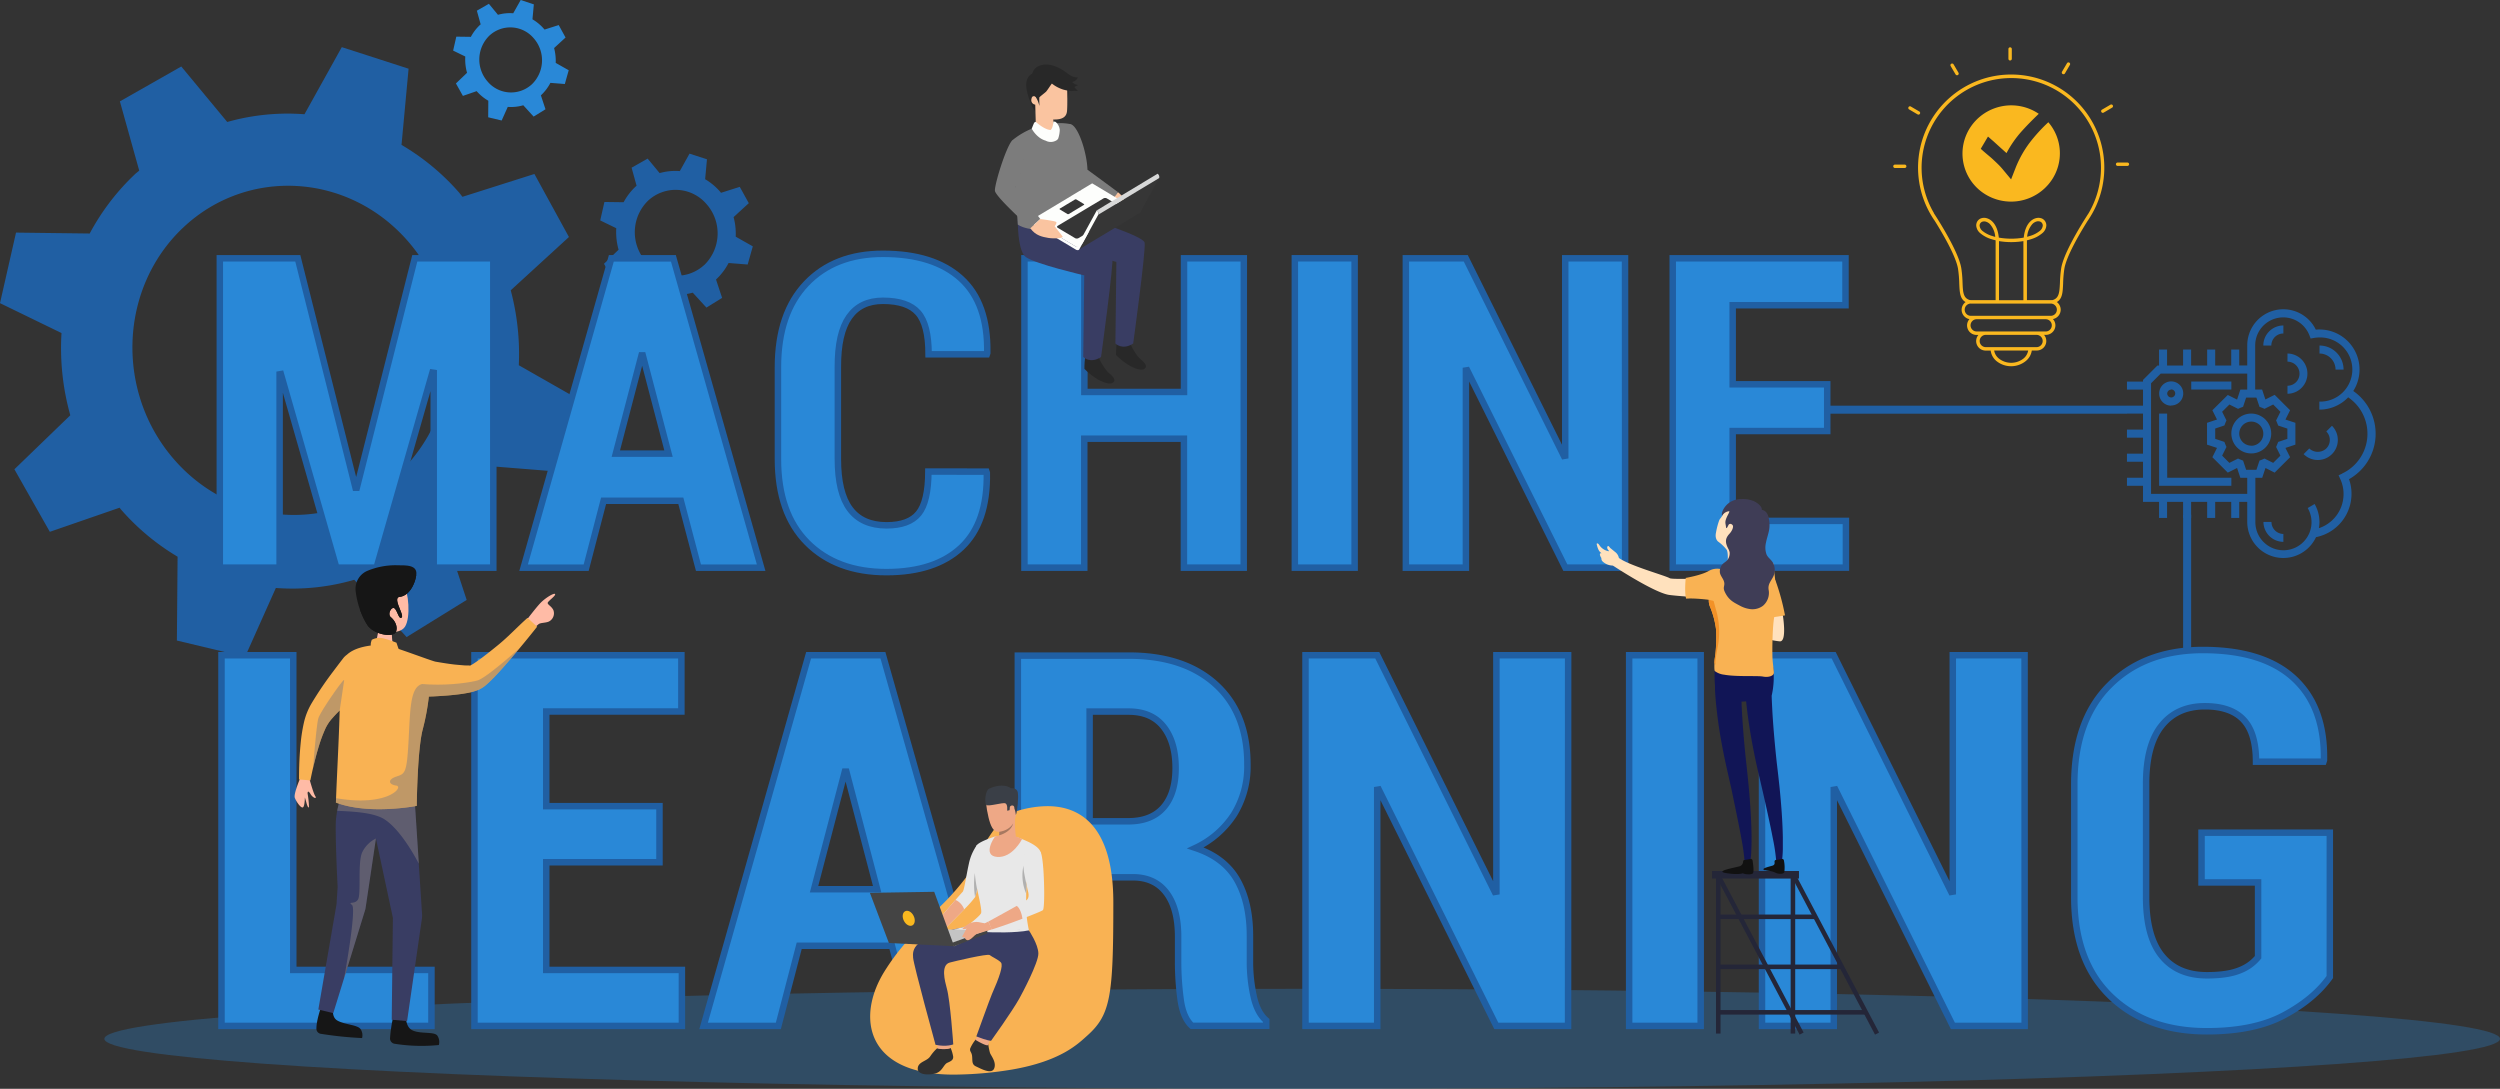 <svg xmlns="http://www.w3.org/2000/svg" viewBox="0 0 1003.45 437.03"><rect x="0" y="0" width="1003.45" height="437.03" fill="#333333" stroke="none"/><defs><style>.cls-1,.cls-2{isolation:isolate;}.cls-2,.cls-4,.cls-5{fill:#2988d7;}.cls-2{opacity:0.3;}.cls-3{fill:#205fa3;}.cls-5{stroke:#205fa3;stroke-miterlimit:10;stroke-width:2.6px;}.cls-6{fill:#242638;}.cls-7{fill:#111556;}.cls-8{fill:#111;}.cls-9{fill:#ffe1bd;}.cls-10{fill:#f9b253;}.cls-11{fill:#f29127;}.cls-12{fill:#3f3d56;}.cls-13{opacity:0.2;}.cls-14{fill:#161616;}.cls-15{fill:#393d63;}.cls-16{fill:#877f7d;opacity:0.5;mix-blend-mode:multiply;}.cls-17{fill:#ffbba6;}.cls-18{fill:#282828;}.cls-19{fill:#fac4a0;}.cls-20{fill:#7c7c7c;}.cls-21{fill:#fdfefc;}.cls-22{fill:#222c57;}.cls-23{fill:#363636;}.cls-24{fill:#d7d8d8;}.cls-25,.cls-26{fill:#fab81f;}.cls-25{fill-rule:evenodd;}.cls-27{fill:#303030;}.cls-28{fill:#eea886;}.cls-29{fill:#e8e8e8;}.cls-30{fill:#3a3f47;}.cls-31{fill:#a77860;}.cls-32{fill:#b0b0b0;}.cls-33{fill:#c4c4c4;}.cls-34{fill:#444;}</style></defs><g class="cls-1"><g id="Calque_2" data-name="Calque 2"><g id="Calque_70" data-name="Calque 70"><ellipse class="cls-2" cx="522.67" cy="416.96" rx="480.78" ry="20.07"/><path class="cls-3" d="M208.24,146.6A99.42,99.42,0,0,0,205,116.52l23.36-21.39-13.86-25.3L185.62,79c-.48-.57-.89-1.18-1.38-1.74a93.28,93.28,0,0,0-23.08-19.1L164,27.58l-26.81-8.66L122.21,45.86a89,89,0,0,0-31,3.1L72.76,26.69l-24.64,14,7.76,27.79c-.54.48-1.12.89-1.65,1.39A93,93,0,0,0,36,93.73L6.43,93.36,0,121.68l24.69,12a99.49,99.49,0,0,0,3.53,33L5.78,188.36,20,213.46l28-9.68c.22.26.4.54.63.8a93.75,93.75,0,0,0,22.65,18.87L71,257.1l27.36,6.55L110.72,236a88.8,88.8,0,0,0,31.48-3.29l21,23,24.11-14.91L178,212.5c.2-.18.41-.33.61-.51a92.92,92.92,0,0,0,18.72-24.83l29.31,2.35,7.89-27.93ZM160,190c-25.81,24.23-66.18,21.79-90-5.44s-22.18-69.08,3.63-93.31,66.19-21.79,90,5.44S185.81,165.74,160,190Z"/><path class="cls-3" d="M295.3,95a25.78,25.78,0,0,0-.85-7.86l6.1-5.59L296.93,75l-7.54,2.39c-.12-.15-.23-.31-.36-.46a24.44,24.44,0,0,0-6-5l.73-8-7-2.26-3.9,7a23.16,23.16,0,0,0-8.1.81l-4.81-5.82-6.44,3.65,2,7.25-.43.37a24.43,24.43,0,0,0-4.77,6.24l-7.71-.1-1.68,7.4,6.44,3.13a26,26,0,0,0,.93,8.63l-5.86,5.65,3.71,6.56,7.29-2.53.17.21a24.46,24.46,0,0,0,5.91,4.92l-.06,8.79,7.14,1.71,3.24-7.22a23.58,23.58,0,0,0,8.22-.86l5.49,6,6.3-3.9-2.45-7.38.16-.14a24.37,24.37,0,0,0,4.89-6.48l7.66.61,2.06-7.29Zm-12.6,11.32a16.26,16.26,0,0,1-23.5-1.42,17.71,17.71,0,0,1,.94-24.37A16.28,16.28,0,0,1,283.65,82,17.71,17.71,0,0,1,282.7,106.35Z"/><path class="cls-4" d="M223.05,25.24a19.67,19.67,0,0,0-.65-5.95L227,15.06l-2.74-5-5.7,1.81c-.1-.11-.18-.23-.28-.34a18.48,18.48,0,0,0-4.56-3.78l.55-6L209,0l-3,5.33a17.41,17.41,0,0,0-6.13.61l-3.64-4.41L191.4,4.29l1.53,5.5-.33.27a18.37,18.37,0,0,0-3.6,4.73l-5.85-.08-1.27,5.6,4.88,2.37a19.86,19.86,0,0,0,.7,6.54L183,33.49l2.8,5,5.53-1.91.12.16A18.54,18.54,0,0,0,196,40.43l-.05,6.65,5.41,1.29,2.45-5.47a17.47,17.47,0,0,0,6.22-.65l4.15,4.55,4.77-2.94-1.85-5.59.12-.11a18.35,18.35,0,0,0,3.7-4.9l5.79.46,1.56-5.52Zm-9.54,8.57a12.31,12.31,0,0,1-17.79-1.07,13.4,13.4,0,0,1,.72-18.45,12.31,12.31,0,0,1,17.79,1.08A13.4,13.4,0,0,1,213.51,33.81Z"/><path class="cls-5" d="M142.7,195.78h.51l23.28-92.11H198V227.85H174.09V149.64l-.52-.08-22.43,78.29H135l-22.26-77.7-.51.09v77.61h-24V103.67h31.3Z"/><path class="cls-5" d="M273.27,201h-31l-7,26.87H210.16l35.22-124.18h24.91l35.22,124.18H280.35Zm-26.09-18.93h21.15L258,142.65h-.51Z"/><path class="cls-5" d="M395.92,189.3l.17.51q.35,20-10.19,29.9t-30.06,9.93q-20.05,0-31.82-11.81t-11.77-33.56V147.42q0-21.66,11.39-33.6t30.75-11.94q20.37,0,31.3,9.89t10.57,29.94l-.17.51H372.72q0-11.94-4.22-16.71t-14.11-4.78q-9,0-13.57,6.52t-4.52,20v37q0,13.56,4.87,20.08t14.67,6.53q9,0,12.87-4.74t3.93-16.84Z"/><path class="cls-5" d="M499.2,227.85h-24V176.08h-40v51.77H411.19V103.67h24.05v53.65h40V103.67h24Z"/><path class="cls-5" d="M543.72,227.85h-24V103.67h24Z"/><path class="cls-5" d="M652.3,227.85h-24l-39.41-79.23-.51.08v79.15H564.28V103.67h24.05L627.73,183l.52-.09V103.67h24Z"/><path class="cls-5" d="M733.41,173H695.46v36.08h45.45v18.76H671.4V103.67h69.34v18.85H695.46v31.73h37.95Z"/><path class="cls-5" d="M117.71,389.31h55.46v22.47H88.9V263h28.81Z"/><path class="cls-5" d="M264.7,346.09H219.25v43.22H273.7v22.47H190.44V263h83.05v22.58H219.25v38H264.7Z"/><path class="cls-5" d="M358,379.6H320.79l-8.38,32.18h-30L324.56,263h29.83l42.19,148.74H366.45Zm-31.26-22.68h25.34l-12.37-47.19h-.61Z"/><path class="cls-5" d="M437.35,352.12v59.66H408.54V263.15h44.54q22.16,0,34.88,11.54t12.72,32.18a36.68,36.68,0,0,1-5.36,20,37.4,37.4,0,0,1-15.48,13.48q11.64,3.88,16.75,12.88t5.11,22.47v10.83a64.16,64.16,0,0,0,1.43,13.07q1.44,6.86,5.11,10v2.15H478.41q-3.57-3.27-4.54-10.67a113.06,113.06,0,0,1-1-14.77V375.92q0-11.34-4.7-17.57t-13.49-6.23Zm0-22.47h15.52q9.3,0,14.15-5.57t4.85-15.78q0-10.43-4.8-16.55t-14-6.13H437.35Z"/><path class="cls-5" d="M629.39,411.78h-28.8l-47.2-94.9-.61.1v94.8H524V263h28.81l47.19,95,.62-.1V263h28.8Z"/><path class="cls-5" d="M682.62,411.78H653.91V263h28.71Z"/><path class="cls-5" d="M812.66,411.78H783.85l-47.2-94.9-.61.1v94.8h-28.8V263H736l47.2,95,.61-.1V263h28.81Z"/><path class="cls-5" d="M935.14,392.17q-6.33,8.88-18.34,15.32t-31,6.44q-24.1,0-38.67-14.05T832.58,360V314.84q0-25.75,14.15-39.84t37.43-14.1q24.32,0,36.68,11.49t11.95,32.74l-.2.61H905.52q0-11.64-5.11-16.95T885,283.48q-11.13,0-17.36,7.76t-6.24,23.39V360q0,15.93,6.34,23.7t18.08,7.76q8.37,0,13.18-2a17.64,17.64,0,0,0,7.35-5.26v-30H883.65V334.24h51.49Z"/><rect class="cls-6" x="687.19" y="349.59" width="34.88" height="3.04" transform="translate(1409.26 702.23) rotate(180)"/><rect class="cls-6" x="688.76" y="352.03" width="1.83" height="62.82"/><rect class="cls-6" x="705.72" y="348.24" width="1.83" height="70.69" transform="translate(-97.35 374.28) rotate(-27.83)"/><rect class="cls-6" x="735.99" y="348.24" width="1.83" height="70.69" transform="translate(-93.84 388.41) rotate(-27.83)"/><rect class="cls-6" x="718.73" y="352.03" width="1.83" height="62.82"/><rect class="cls-6" x="689.98" y="367.08" width="38.63" height="1.83"/><rect class="cls-6" x="689.98" y="387.16" width="49.43" height="1.83"/><rect class="cls-6" x="689.98" y="405.41" width="58.86" height="1.83"/><path class="cls-7" d="M688.45,266.5h.23c0-.15,0-.3.05-.45v0a5.46,5.46,0,0,1,10.86,1l.86,0c0-.08,0-.16,0-.24v-.12a5.47,5.47,0,0,1,10.9.89h.32a33.13,33.13,0,0,1-.56,11.67c.07,2.43.21,4.89.34,7.34.41,6.46,1,13,1.7,19.47l.57,4.9.55,5c.33,3.32.63,6.64.86,10s.4,6.67.46,10c0,1.68,0,3.36,0,5.05a34.79,34.79,0,0,1-.46,5.13,1.09,1.09,0,0,1-1,.91,1.1,1.1,0,0,1-1.16-1V346a75.49,75.49,0,0,0-1.41-9.59c-.62-3.22-1.3-6.43-2-9.64s-1.42-6.42-2.16-9.63l-1.11-4.8-.57-2.39-.56-2.48c-1.44-6.54-2.66-13.12-3.58-19.81-.26-2-.51-4.08-.71-6.13-.61,0-1.22.07-1.84.09,0,1.57.11,3.16.2,4.74.38,6.47.93,13,1.65,19.52s1.4,13.31,1.8,20c.19,3.35.34,6.7.36,10.07,0,1.69,0,3.38-.09,5.08a39.44,39.44,0,0,1-.47,5.14,1.12,1.12,0,0,1-2.22-.1V346a82,82,0,0,0-1.35-9.67c-.58-3.24-1.24-6.48-1.9-9.71s-1.34-6.47-2-9.71L693.9,312l-1.09-4.84c-1.43-6.6-2.68-13.22-3.5-20-.41-3.38-.77-6.78-.94-10.27,0-.55,0-1.1,0-1.65A45.76,45.76,0,0,1,688.45,266.5Z"/><path class="cls-8" d="M700.21,345.17a20.43,20.43,0,0,0,2.34-.41.75.75,0,0,1,.9.64c.23,1.46.63,4.41.14,5.11s-3.46.44-4,0c0,0-1.86.75-6.86-.08-4.64-.78,3.63-2.17,5.42-2.7a2,2,0,0,0,1.5-1.93A.63.63,0,0,1,700.21,345.17Z"/><path class="cls-8" d="M712.79,345.17a20.62,20.62,0,0,0,2.35-.41.74.74,0,0,1,.89.64,14.33,14.33,0,0,1,.16,4.68c-.22.64-1.68.91-3.25.35a8.79,8.79,0,0,0-3.25-.92c-4.14-.49-.54-1.42,1.57-2,1.32-.34,1-1.2,1-1.75A.63.63,0,0,1,712.79,345.17Z"/><path class="cls-9" d="M715.61,247.08s1.72,10.49-1.19,10.35a28,28,0,0,1-5.58-1.1v-9.25l.53-2.52,3.28-.51Z"/><path class="cls-9" d="M647.5,227a6,6,0,0,1-4.42-1.82,1.83,1.83,0,0,1-.32-1.22c-.42-.49-1.15-2.22.13-1.87-1.31-.84-1.63-2.15-2-3.61-.11-.48.47-.64,1.07.33a5.56,5.56,0,0,0,3.81,2.45c.11-.27-.26-.35-.53-.92s-.1-1.07.19-1.17.72.63.88.77l1.93,1.58a3.92,3.92,0,0,1,1.39,1.85c.05.14.37,1.59-.26,1.39"/><path class="cls-9" d="M689.51,240.05c-6.52,0-18.18-1-19.78-1.3C663.42,237.6,647.37,227,647.37,227a3,3,0,0,1,2.18-3.23c4.07,3.2,18.7,7.17,20.64,8.31,1.26.74,21.77-.25,21.77-.25"/><path class="cls-10" d="M712.57,232.8A88.24,88.24,0,0,1,716.46,247l-7.09,1.12V238"/><path class="cls-10" d="M688.82,252.82a63.88,63.88,0,0,1-.34,10.27,21.13,21.13,0,0,0-.34,2.71c0,.41-.15,3.28.18,3.57a7.63,7.63,0,0,0,3.75,1.44c5.14.92,13.26.31,15.55.75S712,271.27,712,270c0-.91-.47-3.92-.55-5.7-.17-3.89,0-12.73.69-16.68,1.51-8.28.67-12.28-.39-21.54l-14.42-5.32c-1.2.2-.68,3.84-1.88,4-.89.14-5.85,4.8-7.26,10.31a21.85,21.85,0,0,0-1.81,3.59,6.24,6.24,0,0,0,0,4.89A34.69,34.69,0,0,1,688.82,252.82Z"/><path class="cls-11" d="M688.79,252.82a63.88,63.88,0,0,1-.34,10.27,21.09,21.09,0,0,0-.33,2.71,1.55,1.55,0,0,0,.53,1.06v0c-.46-1,.64-6.12,1.12-9a32.47,32.47,0,0,0-.67-11.92c-1-3.51-1.4-5.18-1.4-5.18s-.79-1.19-1.34-2.09a6.28,6.28,0,0,0,0,4.89A34.3,34.3,0,0,1,688.79,252.82Z"/><path class="cls-10" d="M690.44,228.37a6.76,6.76,0,0,0-4.57.79c-3,1.76-9.24,2.8-9.24,2.8s-.62,5.6.15,8.34c0,0,2.07-.32,8.22.34,6.36.69,15,6.44,15,6.44"/><path class="cls-9" d="M691.1,207.29c1.26-2.41,3.26-5.83,8-5.35S708,205.42,708,209s-2.48,7.9-3.42,10.38a16.39,16.39,0,0,0-.54,6.16l-10.59-.38s.28-3.24-.37-4.46a16.71,16.71,0,0,0-3.43-3.3c-.72-.58-1.3-1.79-.87-3.69a28,28,0,0,1,1.29-4.89C690.32,208.22,690.82,207.82,691.1,207.29Z"/><path class="cls-12" d="M691.29,226.58c.64-.76,1.63-1.14,2.2-2a4.43,4.43,0,0,0,.75-2.87,5.1,5.1,0,0,0-.63-1.62c-1.15-2.32-1.23-3.83.42-5.7a6.46,6.46,0,0,0,1.34-2c.25-.7.45-1.46-.23-1.88a.9.9,0,0,0-1.22,0c-.26.24-1,2.45-1.15.93s-.68-1.82.6-4.44c.15-.31.86-1.53.75-1.8a3.56,3.56,0,0,0-2.88,1.79c-.73-.82,1.42-6.84,8-6.68a11.2,11.2,0,0,1,4.88.91c1.49.75,3.14,2.08,3.05,3.42,2.34.45,2.66,2.83,2.85,3.72a12,12,0,0,1,.14,3.87c-.25,1.9-1,3.71-1.33,5.59a8.22,8.22,0,0,0,.21,4.69c.58,1.4,2,2.16,2.67,3.52a6.16,6.16,0,0,1-.07,5.62c-.92,1.73-2.06,2.86-1.76,5a6.79,6.79,0,0,1-2.24,6.48,7,7,0,0,1-5,1.37,11.79,11.79,0,0,1-4.14-1.31c-2.47-1.34-4.67-2.21-6.27-5.77-.9-2,.42-2.3-.38-4.37-.45-1.15-1.42-2.11-1.54-3.4a4.34,4.34,0,0,1,.94-3Z"/><g class="cls-13"><path d="M162,250.92c-.26-.57-.5-1.19-.73-1.81C161.54,249.73,161.78,250.34,162,250.92Z"/></g><path class="cls-14" d="M175.58,415.74c-1.2-1.87-7.15-.54-10.31-2.33-2.47-1.41-2.33-5.25-2.33-5.25L158,407.4a55.26,55.26,0,0,0-1.45,9.42,2.14,2.14,0,0,0,1.8,2.12,69,69,0,0,0,17.79.51A4.53,4.53,0,0,0,175.58,415.74Z"/><path class="cls-14" d="M144.74,413.1c-1.16-1.81-6.28-1.74-9.33-3.47-2.41-1.37-1.7-5-1.7-5L129,403.9s-2,5.35-2,9a2.07,2.07,0,0,0,1.75,2.05,150.47,150.47,0,0,0,16.58,1.71A4.4,4.4,0,0,0,144.74,413.1Z"/><path class="cls-15" d="M169.43,367.3l-3.25-50.18-28.07-.43a39.46,39.46,0,0,0-3.28,12.48c-.37,6.3.69,26.88.69,26.89l-.45,6.88.12-.66-7.42,42.93,6,1.44L146.63,365l.12-.66,4.14-27.78,6.81,31.85-.47,40.89,6.17.55,6-41.51,0-.23Z"/><path class="cls-16" d="M166.18,317.12l-27.89-.43h-.18a42,42,0,0,0-2.78,8.73c5,.3,14.39.48,19,3.44,5.48,3.55,10.82,12.14,13.78,17.82Z"/><path class="cls-16" d="M145.44,342c-2,4-.36,17-1.78,19.11s-4.25.51-2.36,2.15-3.17,29.37-3.17,29.37h0l8.5-27.63.12-.66,4.14-27.78A11.9,11.9,0,0,0,145.44,342Z"/><path class="cls-17" d="M161.8,234c-2.3-3.59-9-4.25-13.88-.68s-1,13-1,13c3.83,8.36,13.3,8.86,15.63,5.24S164.1,237.57,161.8,234Z"/><path class="cls-17" d="M157.42,251.39s-.81,6.9,1.63,10.89a29.93,29.93,0,0,1-7-.13c-3-.54,1-12.93,1-12.93S156.21,249.23,157.42,251.39Z"/><path class="cls-14" d="M159.38,226.88a29.24,29.24,0,0,0-12.06,2.3,7.81,7.81,0,0,0-4.56,8.11,33.25,33.25,0,0,0,4.73,13.65c2.73,3.92,10.45,5,11.4,2.76s-.48-4.69-2-5.95.29-4.5,1.47-3.55,1.78,4.7,2.87,3.63-3.86-7.91-.79-8.26c2.24-.25,4-2,5.13-4.14a13.48,13.48,0,0,0,1.53-4.85C167.54,226.39,162.1,227,159.38,226.88Z"/><path class="cls-10" d="M149.23,256.81a6.47,6.47,0,0,1,4.47-.63,42.38,42.38,0,0,1,5.43,1.79l1.25,3.68a34.65,34.65,0,0,0-7.29-1C150.5,260.76,147.73,260.8,149.23,256.81Z"/><path class="cls-17" d="M124,311.9s1.68,6.29,2.53,7.62-.93.85-1.93-.85-1.2-.64-1.12-.05a36.5,36.5,0,0,1,.54,5.16c-.13.85-.63-.09-1-1.47s-.66-2.23-.66-2.23,0,3.69-.81,4-2.57-2.22-3.21-3.82,2.45-8.59,2.45-8.59Z"/><path class="cls-17" d="M211.05,249.28s4.16-5.51,6-7.38,5.26-4,5.73-3.47-2.37,2.52-2.87,3.34,1.41,1.4,2.21,3.14a3.68,3.68,0,0,1-1.81,4.56c-1.44.63-3.4.41-4.19,1.11s-2.3,1.84-2.3,1.84Z"/><path class="cls-10" d="M211.74,248c-4,3.53-7.59,7.45-11.72,10.82-2.06,1.69-4.14,3.35-6.22,4.92-1,.78-2.09,1.54-3.1,2.22a16.15,16.15,0,0,1-1.44.9,4.08,4.08,0,0,1-.59.3.58.58,0,0,0-.19,0c-.23-.13-1.28,0-2.44-.11s-2.37-.19-3.59-.32c-2.48-.28-5.06-.71-7.63-1.15-1.63-.29-17-6.17-20.07-6.7a9.71,9.71,0,0,0-2.22-.13c-6.44.36-10.76,1.68-13.32,4.07a7.06,7.06,0,0,0-1.43,1.36c-1.36,1.76-2.7,3.53-4.05,5.33a141.07,141.07,0,0,0-8.6,12.68,26.82,26.82,0,0,0-3.19,8.05,66,66,0,0,0-1.22,7.68c-.5,5-.7,9.94-.7,14.93l4.55.39c.93-4.66,2.07-9.37,3.44-13.85a56.07,56.07,0,0,1,2.36-6.41,16.87,16.87,0,0,1,3.21-4.92c.87-1,1.8-1.94,2.76-2.92-.31,12.25-1.2,27.41-1.51,37,13.43,5.07,32.45,1.32,32.45,1.32s.21-22.44,2.4-30.73a92.31,92.31,0,0,0,2.45-13.14l1.89-.07c2.8-.15,5.59-.32,8.48-.64,1.46-.17,2.88-.32,4.46-.62a22.39,22.39,0,0,0,5.46-1.54,18,18,0,0,0,1.57-.93,11.87,11.87,0,0,0,1.07-.84,23.13,23.13,0,0,0,1.73-1.58c1.07-1,2-2,3-3.07,1.89-2.05,3.68-4.11,5.46-6.18,3.53-4.15,7-8.34,10.34-12.58Z"/><path class="cls-14" d="M154.79,237.3c-3.14.79-1.32,7.53-5.33,7.56-2.26,0-3.81.06-5.05-.42a27.23,27.23,0,0,0,3.08,6.5c2.73,3.92,10.45,5,11.4,2.76s-.48-4.69-2-5.95.29-4.5,1.47-3.55,1.78,4.7,2.87,3.63-3.86-7.91-.79-8.26c2.24-.25,4-2,5.13-4.14a13.48,13.48,0,0,0,1.53-4.85S165,237.06,154.79,237.3Z"/><path class="cls-16" d="M191.63,273.12c-3.65,1-13.1,2.23-22.16,1.42-5,1.22-4.79,10.75-5.51,23.33s-1.39,12.67-4.91,13.84-3.17,3.19,0,3.6-3.29,8.68-24.16,5.06q0,.92-.06,1.77c13.43,5.07,32.45,1.32,32.45,1.32s.21-22.44,2.4-30.73a92.31,92.31,0,0,0,2.45-13.14l1.89-.07c2.8-.15,5.59-.32,8.48-.64,1.46-.17,2.88-.32,4.46-.62a22.39,22.39,0,0,0,5.46-1.54,18,18,0,0,0,1.57-.93,11.87,11.87,0,0,0,1.07-.84,23.13,23.13,0,0,0,1.73-1.58c1.07-1,2-2,3-3.07,1.89-2.05,3.68-4.11,5.46-6.18,1.12-1.32,2.21-2.65,3.31-4C207.66,260.94,195.16,272.15,191.63,273.12Z"/><path class="cls-16" d="M127.77,288.37c-.83,2.88-2.09,19.75-2.09,19.75l.06-.1c.68-2.91,1.41-5.81,2.27-8.61a56.07,56.07,0,0,1,2.36-6.41,16.87,16.87,0,0,1,3.21-4.92c.87-1,1.8-1.94,2.76-2.92,0,0,1.63-10.86,1.79-12.14S128.6,285.49,127.77,288.37Z"/><path class="cls-18" d="M436.86,142.81s-1.09.14-1.3.58a32.4,32.4,0,0,0-.29,4.66,28.07,28.07,0,0,0,5.55,4.34c2.68,1.42,5,2,6,1.11s.39-2-1.81-3.87-4.34-6.82-4.34-6.82Z"/><path class="cls-18" d="M449.53,137.25s-1.08.14-1.29.57a32.63,32.63,0,0,0-.29,4.67,28,28,0,0,0,5.54,4.33c2.68,1.43,5,2.05,6,1.11s.39-2-1.81-3.87-4.34-6.82-4.34-6.81Z"/><path class="cls-15" d="M408.53,87.64c-.09,5.28.57,13.66,3.2,15.53,4,2.85,23.46,7.36,23.46,7.36l-.39,32.76s2.79,2.86,7.14,0c0,0,5.21-37.87,4.58-40.53s-22.09-9.44-22.09-9.44Z"/><path class="cls-15" d="M421.43,84.76c-.08,5.27.47,11.34,3.2,13,3,1.84,23.46,7.36,23.46,7.36l-.39,32.76s2.79,2.86,7.14,0c0,0,5.21-37.87,4.58-40.53S437.33,88,437.33,88Z"/><path class="cls-19" d="M448.73,77.15s3.26,2.39,2.7,4.23-4.91-2.45-4.91-2.45Z"/><path class="cls-20" d="M429.48,49.77c3.31.42,6.85,11.82,7,18.34l12.24,9a8.3,8.3,0,0,1-4.7,4L433,75.93Z"/><path class="cls-20" d="M414.12,51.65a30.66,30.66,0,0,0-7.9,4.75l2.31,33.73s4.83,3.66,14.71,1c8.05-2.18,10.17-5.69,10.17-5.69s.73-16.53,0-24.57-3.91-11.08-3.91-11.08a22.35,22.35,0,0,0-5.63-.32Z"/><path class="cls-18" d="M425.05,28.72a18.87,18.87,0,0,0-10.29.65c-5.08,2-2.11,9.46-.62,13s2.53,2.24,2.53,2.24L427.74,40s1.47-.48,1.26-5.26A6.39,6.39,0,0,0,425.05,28.72Z"/><path class="cls-19" d="M415.75,49.78,415.53,42A1.79,1.79,0,0,1,414,39.75c.32-2.14,2.25-.73,2.59-.1,0,0,.43-7.35,4.19-8.06s7.41.13,7.5,2,.22,8.52,0,11-2.08,3.47-5.51,3.37l.23,4s-1.72,1.31-6.53.09Z"/><path class="cls-21" d="M424.79,55.45a11.74,11.74,0,0,0,.58-3.37,4.82,4.82,0,0,0-1.67-3.15,2.39,2.39,0,0,0-.91-.13c-.19,2.93-1.12,3.38-1.12,3.38-2.6-.15-5.92-3.27-5.92-3.27s-.6.15-.72.48c0,0-.37.84-.91,2.26a11.27,11.27,0,0,0,2.69,3.25,7.9,7.9,0,0,0,2.9,1.56,4.28,4.28,0,0,0,3,.41C424.63,56.4,424.79,55.45,424.79,55.45Z"/><g class="cls-1"><path class="cls-22" d="M456.63,85.6,432.2,100.3a.29.29,0,0,0,.12-.27l24.43-14.7A.28.28,0,0,1,456.63,85.6Z"/><polygon class="cls-22" points="432.32 99.49 456.75 84.79 456.75 85.33 432.32 100.03 432.32 99.49"/><polygon class="cls-21" points="413.93 88.29 438.37 73.59 456.6 84.49 432.17 99.19 413.93 88.29"/><path class="cls-23" d="M451.22,83.78a.43.43,0,0,1,0,.81l-18.35,11a1.48,1.48,0,0,1-1.36,0l-6.95-4.15a.44.44,0,0,1,0-.81l18.35-11a1.41,1.41,0,0,1,1.34,0Z"/><path class="cls-23" d="M433.24,100l7.58-13.86,24.43-14.7-7.58,13.86a.16.16,0,0,1-.07.09l-24.44,14.7A.18.18,0,0,0,433.24,100Z"/><path class="cls-21" d="M440.24,84.42l.21.22a1.59,1.59,0,0,1,.37,1.54L433.24,100c-.29.64-1.11.37-1.33.24L414.76,90a2,2,0,0,1-.83-1.49v-.25l18.24,10.9Z"/><path class="cls-24" d="M440.24,84.42l24.43-14.7.21.22a1.55,1.55,0,0,1,.37,1.54l-24.43,14.7a1.59,1.59,0,0,0-.37-1.54Z"/></g><path class="cls-23" d="M435.06,81.89a.19.19,0,0,1,0,.35L429,85.89a.64.64,0,0,1-.6,0l-3-1.82c-.16-.09-.15-.25,0-.35l6.07-3.65a.6.6,0,0,1,.58,0Z"/><path class="cls-20" d="M406.22,56.4c-2.59,3.05-7.08,17.77-6.88,20.16s14.21,15,14.21,15l4-3.68-9.92-12.84s3.83-9.22,3.06-13.47A6.55,6.55,0,0,0,406.22,56.4Z"/><path class="cls-19" d="M417.56,87.92s5.86.71,6.36,1.17-.62,1.69-.62,1.69,2.36,3.11,3.11,4-3.38,1.1-5.66.71-5.13-.91-7.2-3.87Z"/><path class="cls-18" d="M414.15,30c.13-.39.28-.76.42-1.1.9-2.17,3.16-3,5.33-3,3.1,0,6.15,1.73,8.6,3.58a6.53,6.53,0,0,0,4.13,1.63,3.14,3.14,0,0,1-2.29,1.8,4,4,0,0,0,2.39,1.23l-1.55.77,1.48,1.64a12.81,12.81,0,0,0-2.64,0,17.82,17.82,0,0,1-3-.52,14,14,0,0,1-4.82-2.49c-.76,1-1.46,2.18-2.26,3.18-.3.38-2.77,2.19-2.77,2.41-.09,1.11.07,2.27,0,3.38a10.41,10.41,0,0,0-1.38-3.45,9.38,9.38,0,0,1-1.3-3.47,32.06,32.06,0,0,1-.68-3.75A6.58,6.58,0,0,1,414.15,30Z"/><path class="cls-25" d="M807.5,23.6a.68.68,0,0,1-1.36,0V19.67a.68.68,0,0,1,1.36,0V23.6Zm42.47,43a.68.68,0,1,1,0-1.36h3.93a.68.68,0,0,1,0,1.36Zm-5.6-21.4a.66.66,0,0,1-.92-.25.68.68,0,0,1,.24-.93l3.41-2a.66.66,0,0,1,.92.25.68.68,0,0,1-.24.93l-3.41,2ZM828.83,29.46a.68.68,0,0,1-.93.24.67.67,0,0,1-.25-.92l2-3.41a.68.68,0,0,1,.93-.24.67.67,0,0,1,.24.92l-2,3.41ZM764.51,66.07a.68.68,0,1,1,0,1.36h-3.92a.68.68,0,1,1,0-1.36Zm5.86-21.33a.68.68,0,0,1-.68,1.18l-3.4-2a.67.67,0,0,1,.67-1.17l3.41,2ZM786.1,29.2a.67.67,0,0,1-1.17.67l-2-3.4a.68.68,0,0,1,1.18-.67Z"/><path class="cls-25" d="M801.68,121.85H791.21a2.46,2.46,0,1,0,0,4.91h32.07a2.46,2.46,0,0,0,0-4.91h-21.6Zm-25.5-36.33c.1.16.66,1,1.49,2.32h0l0,0c2.83,4.52,8.66,14.31,9.55,19.78a47,47,0,0,1,.51,5.94c.15,3.67.26,6.17,3,6.9h0a3.59,3.59,0,0,1,.47,0H801v-23c0-.34,0-.66,0-1-.55-.13-1.07-.27-1.57-.43a12.54,12.54,0,0,1-4.47-2.33,4.4,4.4,0,0,1-1.75-3.23,3,3,0,0,1,.15-.94,2.94,2.94,0,0,1,1.94-1.94,3.73,3.73,0,0,1,2.15,0,5.11,5.11,0,0,1,2.17,1.27c1.27,1.21,2.34,3.31,2.67,6.51a29.11,29.11,0,0,0,10,0c.32-3.2,1.39-5.3,2.67-6.51a5,5,0,0,1,2.16-1.27,3.73,3.73,0,0,1,2.15,0,2.94,2.94,0,0,1,1.94,1.94,3,3,0,0,1,.15.94,4.36,4.36,0,0,1-1.75,3.23,12.54,12.54,0,0,1-4.47,2.33c-.5.16-1,.3-1.57.43,0,.31,0,.63,0,1v23h9.79a3.55,3.55,0,0,1,.46,0h0c2.7-.73,2.81-3.23,3-6.9a47,47,0,0,1,.51-5.94c.89-5.47,6.72-15.26,9.55-19.78l0,0h0c.82-1.31,1.38-2.16,1.48-2.32a36,36,0,1,0-67.07-18.24,35.87,35.87,0,0,0,4.95,18.24Zm12.75,35.72c-2.27-1.32-2.38-4-2.53-7.58a47.91,47.91,0,0,0-.49-5.78c-.85-5.23-6.56-14.8-9.35-19.25h0a37.38,37.38,0,1,1,61.38,0h0c-2.79,4.44-8.49,14-9.35,19.25a47.91,47.91,0,0,0-.49,5.78c-.15,3.62-.26,6.26-2.53,7.58a3.67,3.67,0,0,1,.43.37,3.8,3.8,0,0,1,0,5.39,3.86,3.86,0,0,1-2,1.07,3.76,3.76,0,0,1,1,2.52,3.84,3.84,0,0,1-3.82,3.82h-.74a3.79,3.79,0,0,1,.9,2.46,3.82,3.82,0,0,1-3.82,3.82h-2A6.61,6.61,0,0,1,813,145a9.35,9.35,0,0,1-11.56,0,6.55,6.55,0,0,1-2.42-4.28h-2a3.82,3.82,0,0,1-2.93-6.28h-.73a3.82,3.82,0,0,1-2.87-6.34,3.83,3.83,0,0,1-2-1.07,3.78,3.78,0,0,1,0-5.39,2.93,2.93,0,0,1,.42-.37Zm11.48,19.45a5.3,5.3,0,0,0,1.92,3.24,8,8,0,0,0,9.83,0,5.29,5.29,0,0,0,1.91-3.24Zm-3.35-6.28a2.46,2.46,0,0,0,0,4.92h20.37a2.46,2.46,0,0,0,0-4.92Zm-3.66-1.36h27.69a2.46,2.46,0,0,0,0-4.92H793.4a2.44,2.44,0,0,0-1.74.72,2.45,2.45,0,0,0,0,3.47,2.45,2.45,0,0,0,1.74.73Zm18.73-12.57h-9.77v-23c0-.24,0-.47,0-.7a30.15,30.15,0,0,0,9.79,0c0,.23,0,.46,0,.7v23Zm3.71-30.64a3.77,3.77,0,0,1,1.57-.93,2.44,2.44,0,0,1,1.37,0A1.63,1.63,0,0,1,819.85,90a1.59,1.59,0,0,1,.08.53,3.1,3.1,0,0,1-1.27,2.21,11.32,11.32,0,0,1-4,2c-.33.11-.68.21-1,.3a8.63,8.63,0,0,1,2.21-5.24Zm-15,5.24c-.36-.09-.7-.19-1-.3a11.32,11.32,0,0,1-4-2,3.1,3.1,0,0,1-1.27-2.21,1.89,1.89,0,0,1,.08-.53,1.66,1.66,0,0,1,1.07-1.07,2.44,2.44,0,0,1,1.37,0,3.77,3.77,0,0,1,1.57.93A8.58,8.58,0,0,1,800.85,95.08Z"/><g id="Calque_2-2" data-name="Calque 2"><g id="Calque_1-2" data-name="Calque 1-2"><g id="Calque_2-2-2" data-name="Calque 2-2"><g id="Calque_1-2-2" data-name="Calque 1-2-2"><g id="g4334"><path id="path4362" class="cls-26" d="M822.16,49.06a66.68,66.68,0,0,0-7.48,8.2A43.19,43.19,0,0,0,809,67.42L807.21,72,804,68.13a26.84,26.84,0,0,0-2.17-2.35c-.79-.77-1.47-1.4-2-1.9s-1.37-1.19-2.4-2.06-1.83-1.57-2.39-2.1l2.9-4.91c.39.33,1.13,1,2.22,1.93L803,59.32q1.31,1.16,2.37,2.13a43.84,43.84,0,0,1,6.16-8.83q2.94-3.27,6.79-6.94a19.68,19.68,0,0,0-27.17,5,19.16,19.16,0,0,0,5,26.85,19.7,19.7,0,0,0,27.18-5A19.14,19.14,0,0,0,822.16,49.06Z"/></g></g></g></g></g><rect class="cls-3" x="733.75" y="162.83" width="119.98" height="3.22"/><rect class="cls-3" x="876.26" y="206.63" width="3.22" height="54.27"/><path class="cls-3" d="M944.56,156.94A16.07,16.07,0,0,0,931,132.25c-.48,0-1,0-1.48.07A14.48,14.48,0,0,0,902,138.69v8h-3.22V140.3h-3.21v6.43h-6.44V140.3h-3.22v6.43h-6.44V140.3h-3.22v6.43h-6.43V140.3h-3.22v6.43h-.67l-5.77,5.77v.67h-6.44v3.22h6.44v6.44h-6.44V166h6.44v6.44h-6.44v3.22h6.44v6.44h-6.44v3.22h6.44v6.43h-6.44V195h6.44v6.44h6.44v6.44h3.22v-6.44h6.43v6.44h3.22v-6.44h6.44v6.44h3.22v-6.44h6.44v6.44h3.21v-6.44H902v8.05a14.48,14.48,0,0,0,27.61,6.1l.07,0a17.76,17.76,0,0,0,14.17-17.35,17.46,17.46,0,0,0-1-5.91,20.9,20.9,0,0,0,1.73-35.38Zm-30.67,12.54c.09.2.17.4.25.61l.27.71,3.7,1.23v4.12l-3.7,1.23-.27.71c-.08.21-.16.41-.25.61l-.31.7,1.74,3.48-2.91,2.91-3.48-1.74-.7.31-.61.25-.71.27-1.23,3.69h-4.12l-1.23-3.69-.71-.27-.61-.25-.7-.31-3.48,1.74-2.91-2.91,1.74-3.48-.31-.7c-.09-.2-.17-.4-.25-.61l-.27-.71-3.69-1.23V172l3.69-1.23.27-.71c.08-.21.16-.41.25-.61l.31-.7-1.74-3.48,2.92-2.91,3.48,1.74.69-.31.61-.25.71-.27,1.23-3.69h4.12l1.24,3.7.71.27a6.44,6.44,0,0,1,.61.24l.69.31,3.48-1.74,2.91,2.92-1.74,3.48Zm-50.5,28.75V153.84l3.88-3.89H902v6.44h-2.77l-1.31,4-3.73-1.86L888,164.67l1.86,3.72-4,1.32v8.76l4,1.31L888,183.51l6.19,6.19,3.73-1.86,1.31,3.95H902v6.44Zm76.71-8.13-1.44.68.66,1.45A14.43,14.43,0,0,1,930.76,212a15.29,15.29,0,0,0,.22-2.45,14.5,14.5,0,0,0-1.94-7.25l-2.78,1.61a11.27,11.27,0,1,1-21,5.64V191.79H908l1.32-3.95L913,189.7l6.2-6.19-1.87-3.72,4-1.32v-8.76l-4-1.31,1.87-3.73-6.2-6.19-3.72,1.86-1.32-4h-2.77v-17.7a11.26,11.26,0,0,1,21.78-4l.47,1.24,1.3-.23a12.48,12.48,0,0,1,2.2-.2,12.88,12.88,0,1,1,0,25.75v3.22a16,16,0,0,0,11.57-4.94,17.65,17.65,0,0,1-2.45,30.6Zm-23.6-59.46v3.22a4.83,4.83,0,0,0-4.83,4.83h-3.22A8.06,8.06,0,0,1,916.5,130.64ZM931,141.9v-3.21a9.66,9.66,0,0,1,9.66,9.65h-3.22A6.45,6.45,0,0,0,931,141.9Zm5,29a8,8,0,1,1-11.37,11.38l2.27-2.27a5,5,0,0,0,6.83,0,4.84,4.84,0,0,0,0-6.83Zm-19.5,43.37v3.22a8.06,8.06,0,0,1-8-8h3.22A4.83,4.83,0,0,0,916.5,214.32ZM926.15,150a8.06,8.06,0,0,1-8,8.05v-3.22a4.83,4.83,0,0,0,0-9.66V141.9A8.06,8.06,0,0,1,926.15,150ZM903.62,166a8,8,0,1,0,8,8.05A8.06,8.06,0,0,0,903.62,166Zm0,12.88a4.83,4.83,0,1,1,4.83-4.83A4.84,4.84,0,0,1,903.62,178.92Zm-8-22.53h-16.1v-3.22h16.1Zm-25.75,35.4h25.75V195h-29V166h3.22Zm1.61-29a4.83,4.83,0,1,0-4.83-4.83A4.83,4.83,0,0,0,871.44,162.83Zm0-6.44a1.61,1.61,0,1,1-1.61,1.61A1.62,1.62,0,0,1,871.44,156.39Z"/><path class="cls-10" d="M446.87,362.28c0,37.64-1.07,45-10.52,53.44-3.7,3.3-10.51,10.17-30.15,13.58a147.26,147.26,0,0,1-21.42,2,70.38,70.38,0,0,1-9.53-.36,50.22,50.22,0,0,1-6.73-1.17c-21.59-5.41-23.2-23.91-13.76-39.47a90,90,0,0,1,8.35-11.44c4.63-5.45,9.58-10.3,14.07-14.82a100.52,100.52,0,0,0,10.6-11.9,29.88,29.88,0,0,0,2.85-4.85c.17-.39.35-.76.53-1.14.58-1.22,1.18-2.4,1.78-3.52,1.13-2.12,2.29-4,3.4-5.77.89-1.38,1.75-2.63,2.56-3.74a61,61,0,0,1,4.8-5.95s.25-.12.73-.32l.93-.37.47-.18.52-.19.51-.18.66-.21.41-.13.24-.08.1,0a42.41,42.41,0,0,1,10.83-1.9C431.51,323.09,446.89,329.21,446.87,362.28Z"/><path class="cls-27" d="M396.65,419a23.18,23.18,0,0,0,.72,3.63c.41,1.12,2.64,3.68,1.7,6.15-1,2.68-5.47.1-7.29-.72s-1.4-2.3-1.59-4.11-1.08-1.86-.76-3.14a15.46,15.46,0,0,1,2.32-3.72Z"/><path class="cls-28" d="M392.6,415.72s-1.14,1.6-1.1,1.64,4.88,3,5.21,2a10,10,0,0,0,.39-1.86Z"/><path class="cls-27" d="M376.17,420.73a18.5,18.5,0,0,0-2.81,3.29c-1.33,2-4.86,2.1-5,4.82s4.8,2.8,7.39,1.92,3-3.55,4.56-4.21,2.39-1.2,2.27-2.5a15.65,15.65,0,0,0-1-3.4A10.64,10.64,0,0,1,380,421,12.57,12.57,0,0,1,376.17,420.73Z"/><path class="cls-29" d="M394,347s-1,5.91-1.79,9.82h0a24.71,24.71,0,0,1-.8,3.24A45,45,0,0,1,387,365c-4,4.13-9.31,9.33-9.31,9.33l-2.07-3.93s4.71-5.52,7.9-9.2c1.48-1.7,2.63-3,2.84-3.2.67-.6,1.44-6.48,2.53-11.33a19.56,19.56,0,0,1,3.27-7.52Z"/><path class="cls-28" d="M387,365c-4,4.13-9.31,9.33-9.31,9.33l-2.07-3.93s4.71-5.52,7.9-9.2A6.67,6.67,0,0,1,387,365Z"/><path class="cls-28" d="M376.4,418.92l-.23,1.81a8.93,8.93,0,0,0,5.41-.08l.06-1.61Z"/><path class="cls-29" d="M413,373.48c.14.53-27.27,0-27.27,0s7.58-5.52,8.07-7-1.93-10.32-2.24-13.2c-.26-2.31-.89-12.61.63-14.19s7.3-3.37,7.3-3.37l8.34.31a13.44,13.44,0,0,1,2.35.74c1,.46,6.61,2.46,7.52,5.27S412,353.89,412,353.89s0,.41,0,1.07h0c0,.89-.06,2.24-.1,3.7,0,1.89-.08,4-.08,5.5A53.92,53.92,0,0,0,413,373.48Z"/><path class="cls-15" d="M413,373.48s3.73,5.48,3.78,9.22-6.62,16.26-7.63,18.06c-3,5.38-11.36,17-11.36,17s-1.43,0-5.91-1.77c0,0,5.54-15.35,6.24-16.94,3-6.76,4.64-11.55,3.64-12.71s-3.73-2.32-4.52-3-14.55,2.6-16,3c-3.74,1-2,7.46-1.21,10.38,1.38,4.87,2.59,22.47,2.59,22.47s-2.66,1.13-7.12.17c0,0-8.74-31.77-9-34.93S366,376,387.57,372.06Z"/><path class="cls-28" d="M401.73,317.62s-7.24-1.63-5.58,7.48,3.39,9.82,7.75,7.93,4-7.71,4.2-10.57S404,317.72,401.73,317.62Z"/><path class="cls-28" d="M399.81,338.07s3.21,3.39,8.27.31c0,0-1.13-7.36-.54-10.95s-6.6,5.56-6.6,5.56.16.39.17.87a9.63,9.63,0,0,1-.08,1.46C400.89,336.51,400.52,337.77,399.81,338.07Z"/><path class="cls-30" d="M407.74,327.13s-.18-2.87-1.23-3-1.21,1.06-1.21,1.06l-1.06.2s.34-2.51-.71-2.95-6.78,1.38-7.62.65-.44-5.84,1.08-6.54,5.71-2.26,8.78-.18c0,0,2.4-.27,2.75,1.66S408.39,325.69,407.74,327.13Z"/><path class="cls-31" d="M401,335.32c5.23-1.61,5.62-4.75,5.63-4.8-1.72,3-5.55,3.34-5.55,3.34A9.63,9.63,0,0,1,401,335.32Z"/><path class="cls-28" d="M410.22,336.82s-3.83,7.62-10,7.13-1-8.15-.77-8.22S405.78,334.15,410.22,336.82Z"/><path class="cls-29" d="M382.54,373.1s18.94,2.33,30.41.38L391,370.75S390.9,371.3,382.54,373.1Z"/><path class="cls-28" d="M396.7,369.88l-1.41.72s.32,2.24,1.1,2.92l1.58-.41S397.64,370.66,396.7,369.88Z"/><path class="cls-29" d="M418.61,365.29c-.28.33-4,1.83-8.21,3.45h0c-5.74,2.21-12.22,4.31-12.22,4.31l-1.48-3.17s6.79-3.68,11.37-6.27c2.17-1.22,3.85-2.2,4.08-2.42.74-.71.93-1.83.39-3.8s-1.79-11-1.93-12,.35-3.86,3-4a8,8,0,0,1,4,.6s.66.28,1.15,6.67S419.28,364.52,418.61,365.29Z"/><path class="cls-32" d="M412,355h0c0,.89-.06,2.24-.1,3.7a18.51,18.51,0,0,1-1.06-11.41C410.58,349,412,354.88,412,355Z"/><path class="cls-32" d="M392.17,356.86h0a24.71,24.71,0,0,1-.8,3.24,33.39,33.39,0,0,1-.09-9.69A54.48,54.48,0,0,0,392.17,356.86Z"/><path class="cls-28" d="M410.4,368.74h0C404.66,371,398,373.11,398,373.11l-1.27-3.23s6.79-3.68,11.37-6.27C408.07,363.61,409.74,364.42,410.4,368.74Z"/><polygon class="cls-33" points="396.3 373.3 369.38 372.9 382.97 379.8 396.3 373.3"/><polygon class="cls-34" points="382.97 379.8 396.3 374.64 396.3 373.3 381.92 378.49 382.97 379.8"/><path class="cls-28" d="M395.6,370.65s-1.68-.27-2.85-.54c-.9-.21-3.13.08-3.7.66s-2.38,4.6-2.72,4.84.17.82.77.53c0,0,.56,1.76,1.92,1.1s2.29-2.09,3-2.35,4.87-1.53,4.87-1.53S396.67,370.22,395.6,370.65Z"/><path class="cls-28" d="M389.46,370.51a11.8,11.8,0,0,0-1.36.75c-.28.23-1.43,1.09-1.7,1.29s.41.77,2.46-.11S389.46,370.51,389.46,370.51Z"/><polygon class="cls-34" points="382.97 379.8 374.97 357.95 349.16 358.37 356.79 378.51 382.97 379.8"/><path class="cls-26" d="M366.71,367.62c.78,1.57.55,3.29-.53,3.83s-2.6-.3-3.39-1.88-.55-3.28.53-3.83S365.92,366,366.71,367.62Z"/><path class="cls-28" d="M405.32,324c.1-.8,1.68-1.1,1.81.1s-.72,3.32-1.32,3.12S405.19,325.13,405.32,324Z"/></g></g></g></svg>